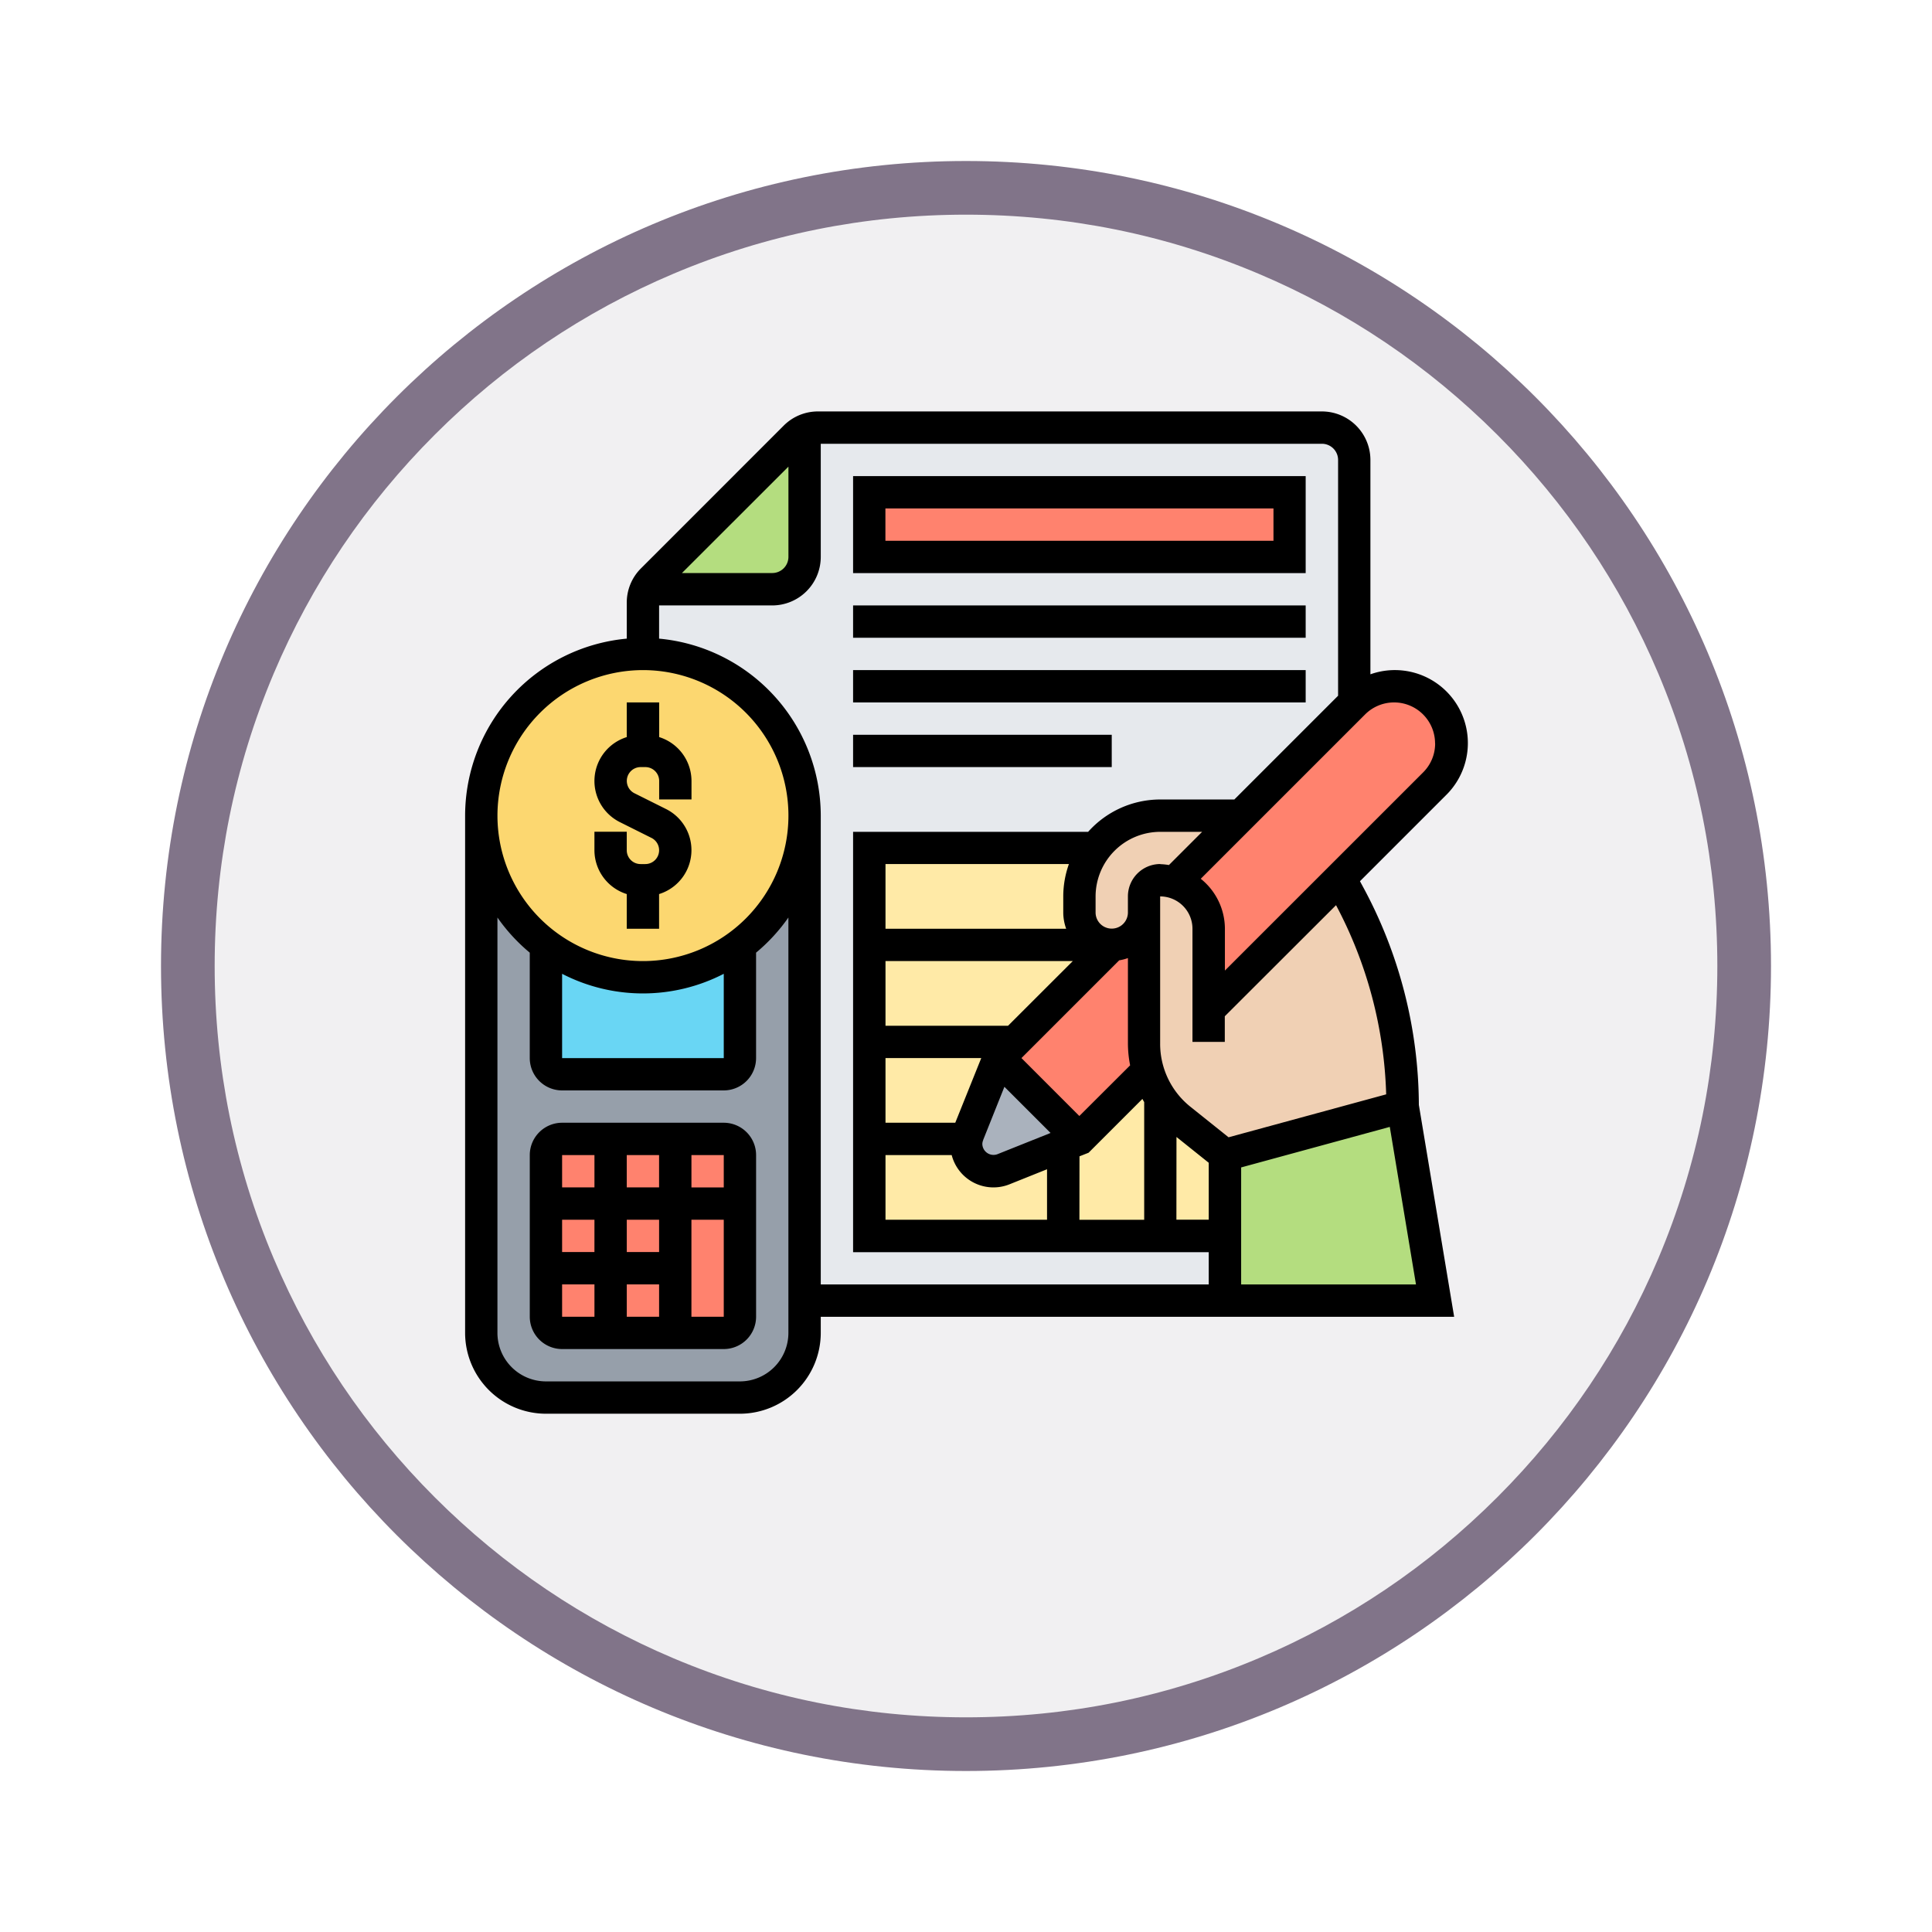 <svg xmlns="http://www.w3.org/2000/svg" xmlns:xlink="http://www.w3.org/1999/xlink" width="108" height="108" viewBox="0 0 108 108">
  <defs>
    <filter id="Trazado_982547" x="0" y="0" width="108" height="108" filterUnits="userSpaceOnUse">
      <feOffset dy="3" input="SourceAlpha"/>
      <feGaussianBlur stdDeviation="3" result="blur"/>
      <feFlood flood-opacity="0.161"/>
      <feComposite operator="in" in2="blur"/>
      <feComposite in="SourceGraphic"/>
    </filter>
  </defs>
  <g id="Grupo_1160955" data-name="Grupo 1160955" transform="translate(-196 -4186)">
    <g id="Grupo_1159235" data-name="Grupo 1159235" transform="translate(-420 2343)">
      <g id="Grupo_1154366" data-name="Grupo 1154366" transform="translate(0 -2067)">
        <g id="Grupo_1153177" data-name="Grupo 1153177" transform="translate(362 3397)">
          <g id="Grupo_1149598" data-name="Grupo 1149598" transform="translate(80 315)">
            <g id="Grupo_1148770" data-name="Grupo 1148770" transform="translate(-27 -2583)">
              <g id="Grupo_1146954" data-name="Grupo 1146954" transform="translate(-415 -1202)">
                <g transform="matrix(1, 0, 0, 1, 616, 3983)" filter="url(#Trazado_982547)">
                  <g id="Trazado_982547-2" data-name="Trazado 982547" transform="translate(9 6)" fill="#f1f0f2">
                    <path d="M 45 88.5 C 39.127 88.5 33.43 87.35 28.068 85.082 C 22.889 82.891 18.236 79.755 14.241 75.759 C 10.245 71.764 7.109 67.111 4.918 61.932 C 2.65 56.57 1.5 50.873 1.5 45 C 1.5 39.127 2.65 33.43 4.918 28.068 C 7.109 22.889 10.245 18.236 14.241 14.241 C 18.236 10.245 22.889 7.109 28.068 4.918 C 33.43 2.65 39.127 1.5 45 1.5 C 50.873 1.5 56.57 2.65 61.932 4.918 C 67.111 7.109 71.764 10.245 75.759 14.241 C 79.755 18.236 82.891 22.889 85.082 28.068 C 87.35 33.43 88.5 39.127 88.5 45 C 88.5 50.873 87.35 56.57 85.082 61.932 C 82.891 67.111 79.755 71.764 75.759 75.759 C 71.764 79.755 67.111 82.891 61.932 85.082 C 56.57 87.35 50.873 88.5 45 88.5 Z" stroke="none"/>
                    <path d="M 45 3 C 39.329 3 33.829 4.11 28.653 6.299 C 23.652 8.415 19.16 11.443 15.302 15.302 C 11.443 19.16 8.415 23.652 6.299 28.653 C 4.11 33.829 3 39.329 3 45 C 3 50.671 4.11 56.171 6.299 61.347 C 8.415 66.348 11.443 70.84 15.302 74.698 C 19.16 78.557 23.652 81.585 28.653 83.701 C 33.829 85.89 39.329 87 45 87 C 50.671 87 56.171 85.89 61.347 83.701 C 66.348 81.585 70.84 78.557 74.698 74.698 C 78.557 70.84 81.585 66.348 83.701 61.347 C 85.89 56.171 87 50.671 87 45 C 87 39.329 85.89 33.829 83.701 28.653 C 81.585 23.652 78.557 19.16 74.698 15.302 C 70.84 11.443 66.348 8.415 61.347 6.299 C 56.171 4.11 50.671 3 45 3 M 45 0 C 69.853 0 90 20.147 90 45 C 90 69.853 69.853 90 45 90 C 20.147 90 0 69.853 0 45 C 0 20.147 20.147 0 45 0 Z" stroke="none" fill="#817489"/>
                  </g>
                </g>
              </g>
            </g>
          </g>
        </g>
      </g>
    </g>
    <g id="presupuesto" transform="translate(221 4208)">
      <g id="Grupo_1160953" data-name="Grupo 1160953" transform="translate(1.904 1.904)">
        <g id="Grupo_1160939" data-name="Grupo 1160939" transform="translate(9.037 0)">
          <path id="Trazado_1013874" data-name="Trazado 1013874" d="M51.762,3.807V17.363l-.036.036-6.29,6.29H40.918A4.527,4.527,0,0,0,37.3,25.5H24.652V47.184H44.533V50.8h-23.5V23.688A9.04,9.04,0,0,0,12,14.652V11.787a1.778,1.778,0,0,1,.163-.75h7.067a1.813,1.813,0,0,0,1.807-1.807V2.163A1.778,1.778,0,0,1,21.787,2H49.955a1.813,1.813,0,0,1,1.807,1.807Z" transform="translate(-12 -2)" fill="#e6e9ed"/>
        </g>
        <g id="Grupo_1160940" data-name="Grupo 1160940" transform="translate(21.688 23.496)">
          <path id="Trazado_1013875" data-name="Trazado 1013875" d="M43.4,43.182a4.925,4.925,0,0,1-1.093-1.2,5.093,5.093,0,0,1-.723-1.536H41.57l-3.823,3.823-.9.361L33.5,45.965a1.52,1.52,0,0,1-2.051-1.7A1.546,1.546,0,0,1,31.531,44l1.7-4.247.9-.9,5.422-5.422a1.813,1.813,0,0,1-1.807-1.807v-.9a4.465,4.465,0,0,1,.9-2.711H26V49.688H45.881V45.17Z" transform="translate(-26 -28)" fill="#ffeaa7"/>
        </g>
        <g id="Grupo_1160941" data-name="Grupo 1160941" transform="translate(21.688 3.615)">
          <path id="Trazado_1013876" data-name="Trazado 1013876" d="M26,6H49.5V9.615H26Z" transform="translate(-26 -6)" fill="#ff826e"/>
        </g>
        <g id="Grupo_1160942" data-name="Grupo 1160942" transform="translate(9.199 0.163)">
          <path id="Trazado_1013877" data-name="Trazado 1013877" d="M21.054,2.18V9.247a1.813,1.813,0,0,1-1.807,1.807H12.18a1.822,1.822,0,0,1,.371-.533l7.97-7.97A1.822,1.822,0,0,1,21.054,2.18Z" transform="translate(-12.18 -2.18)" fill="#b4dd7f"/>
        </g>
        <g id="Grupo_1160943" data-name="Grupo 1160943" transform="translate(28.918 27.11)">
          <path id="Trazado_1013878" data-name="Trazado 1013878" d="M42.133,32v7.338a5.131,5.131,0,0,0,.217,1.491h-.009l-3.823,3.823L34,40.133l.9-.9,5.422-5.422A1.821,1.821,0,0,0,42.133,32Z" transform="translate(-34 -32)" fill="#ff826e"/>
        </g>
        <g id="Grupo_1160944" data-name="Grupo 1160944" transform="translate(38.741 14.459)">
          <path id="Trazado_1013879" data-name="Trazado 1013879" d="M54.928,18.9a3.2,3.2,0,0,1,4.482,4.555l-5.278,5.278-7.338,7.338V31.555a2.7,2.7,0,0,0-.8-1.916,2.764,2.764,0,0,0-1.13-.678L48.6,25.229l6.29-6.29Z" transform="translate(-44.87 -18)" fill="#ff826e"/>
        </g>
        <g id="Grupo_1160945" data-name="Grupo 1160945" transform="translate(27.11 35.244)">
          <path id="Trazado_1013880" data-name="Trazado 1013880" d="M38.326,45.518l-.9.361-3.344,1.337a1.52,1.52,0,0,1-2.051-1.7,1.545,1.545,0,0,1,.081-.271L33.807,41Z" transform="translate(-32 -41)" fill="#aab2bd"/>
        </g>
        <g id="Grupo_1160946" data-name="Grupo 1160946" transform="translate(41.569 37.955)">
          <path id="Trazado_1013881" data-name="Trazado 1013881" d="M57.941,44l1.807,10.844H48V46.711Z" transform="translate(-48 -44)" fill="#b4dd7f"/>
        </g>
        <g id="Grupo_1160947" data-name="Grupo 1160947" transform="translate(33.436 21.688)">
          <path id="Trazado_1013882" data-name="Trazado 1013882" d="M42.082,32.7a1.767,1.767,0,0,1-1.274.533A1.813,1.813,0,0,1,39,31.422v-.9a4.465,4.465,0,0,1,.9-2.711A4.527,4.527,0,0,1,43.518,26h4.518L44.3,29.732a2.8,2.8,0,0,0-.786-.117.906.906,0,0,0-.9.9v.9A1.767,1.767,0,0,1,42.082,32.7Z" transform="translate(-39 -26)" fill="#f0d0b4"/>
        </g>
        <g id="Grupo_1160948" data-name="Grupo 1160948" transform="translate(37.051 25.195)">
          <path id="Trazado_1013883" data-name="Trazado 1013883" d="M54.432,30.757A24.845,24.845,0,0,1,57.459,42.64l-9.941,2.711-2.485-1.988a4.925,4.925,0,0,1-1.093-1.2A5.444,5.444,0,0,1,43,39.134V30.892a.906.906,0,0,1,.9-.9,2.8,2.8,0,0,1,.786.117,2.764,2.764,0,0,1,1.13.678,2.7,2.7,0,0,1,.8,1.916v4.518l7.338-7.338Z" transform="translate(-43 -29.88)" fill="#f0d0b4"/>
        </g>
        <g id="Grupo_1160949" data-name="Grupo 1160949" transform="translate(0 21.688)">
          <path id="Trazado_1013884" data-name="Trazado 1013884" d="M20.074,26V54.918a3.614,3.614,0,0,1-3.615,3.615H5.615A3.614,3.614,0,0,1,2,54.918V26a9.028,9.028,0,0,0,3.615,7.229v6.326a.906.906,0,0,0,.9.9h9.037a.906.906,0,0,0,.9-.9V33.229A9.028,9.028,0,0,0,20.074,26Z" transform="translate(-2 -26)" fill="#969faa"/>
        </g>
        <g id="Grupo_1160950" data-name="Grupo 1160950" transform="translate(3.637 39.767)">
          <path id="Trazado_1013885" data-name="Trazado 1013885" d="M16.013,56.814H6.929a.9.9,0,0,1-.9-.9v-9a.9.9,0,0,1,.9-.9h9.084a.9.9,0,0,1,.9.9v9A.9.9,0,0,1,16.013,56.814Z" transform="translate(-6.025 -46.006)" fill="#ff826e"/>
        </g>
        <g id="Grupo_1160951" data-name="Grupo 1160951" transform="translate(3.615 28.918)">
          <path id="Trazado_1013886" data-name="Trazado 1013886" d="M16.844,34v6.326a.906.906,0,0,1-.9.9H6.9a.906.906,0,0,1-.9-.9V34a9.037,9.037,0,0,0,10.844,0Z" transform="translate(-6 -34)" fill="#69d6f4"/>
        </g>
        <g id="Grupo_1160952" data-name="Grupo 1160952" transform="translate(0 12.652)">
          <path id="Trazado_1013887" data-name="Trazado 1013887" d="M20.074,25.037A9.037,9.037,0,1,1,11.037,16,9.028,9.028,0,0,1,20.074,25.037Z" transform="translate(-2 -16)" fill="#fcd770"/>
        </g>
      </g>
      <g id="Grupo_1160954" data-name="Grupo 1160954" transform="translate(1 1)">
        <path id="Trazado_1013888" data-name="Trazado 1013888" d="M51.178,27.547l-.155-.286,4.806-4.806a4.081,4.081,0,0,0-4.222-6.761V3.711A2.714,2.714,0,0,0,48.9,1H20.726a2.7,2.7,0,0,0-1.918.794L10.831,9.772a2.692,2.692,0,0,0-.794,1.918V13.7A9.95,9.95,0,0,0,1,23.592V52.51a4.524,4.524,0,0,0,4.518,4.518H16.363a4.524,4.524,0,0,0,4.518-4.518v-.9H56.288L54.315,39.764A25.791,25.791,0,0,0,51.178,27.547Zm1.31,11.628-8.81,2.4-2.125-1.7a4.5,4.5,0,0,1-1.7-3.529V28.11a1.809,1.809,0,0,1,1.807,1.807v6.326h1.807V34.81L49.685,28.6A23.96,23.96,0,0,1,52.488,39.174ZM39.858,26.3a1.809,1.809,0,0,0-1.807,1.807v.9a.9.9,0,0,1-1.807,0v-.9A3.618,3.618,0,0,1,39.858,24.5H42.2l-1.856,1.856a3.522,3.522,0,0,0-.481-.049Zm-9.9,15.428,1.189-2.975,2.58,2.58-2.976,1.19a.626.626,0,0,1-.838-.568A.59.59,0,0,1,29.962,41.731Zm5.378-1.343L32.1,37.147l5.465-5.465a2.637,2.637,0,0,0,.487-.125v4.79a6.357,6.357,0,0,0,.123,1.206ZM34.6,29.918H24.5V26.3H34.753a5.4,5.4,0,0,0-.316,1.807v.9A2.681,2.681,0,0,0,34.6,29.918ZM24.5,31.725h10.47L31.351,35.34H24.5Zm0,5.422h5.353L28.4,40.762H24.5Zm0,5.422h3.7a2.411,2.411,0,0,0,3.23,1.635l2.1-.842v2.822H24.5Zm10.844.07.508-.2,3.009-3.009c.033.059.062.118.1.176v6.582H35.34Zm5.422-1.082L42.569,43v3.181H40.762Zm14.459-22a2.277,2.277,0,0,1-.671,1.62L43.473,32.255V29.918a3.593,3.593,0,0,0-1.35-2.794l9.186-9.186a2.291,2.291,0,0,1,3.912,1.62ZM19.074,4.085V9.133a.905.905,0,0,1-.9.9H13.122ZM10.941,15.459a8.133,8.133,0,1,1-8.133,8.133,8.143,8.143,0,0,1,8.133-8.133ZM6.422,32.436a9.853,9.853,0,0,0,9.037,0v4.712H6.422Zm9.941,22.785H5.518A2.714,2.714,0,0,1,2.807,52.51V29.29a10.033,10.033,0,0,0,1.807,1.965v5.893a1.809,1.809,0,0,0,1.807,1.807h9.037a1.809,1.809,0,0,0,1.807-1.807V31.254a10.033,10.033,0,0,0,1.807-1.965V52.51A2.714,2.714,0,0,1,16.363,55.221ZM20.881,49.8V23.592A9.95,9.95,0,0,0,11.844,13.7V11.844H18.17a2.714,2.714,0,0,0,2.711-2.711V2.807H48.9a.905.905,0,0,1,.9.9V16.892l-5.8,5.8H39.858a5.407,5.407,0,0,0-4.03,1.807H22.688v23.5H42.569V49.8Zm23.5,0V43.26l8.309-2.266L54.154,49.8Z" transform="translate(-1 -1)"/>
        <path id="Trazado_1013889" data-name="Trazado 1013889" d="M10.807,29.713v1.938h1.807V29.713A2.57,2.57,0,0,0,13,24.958l-1.762-.88a.772.772,0,0,1,.345-1.463h.264a.772.772,0,0,1,.772.772v1.036h1.807V23.386a2.574,2.574,0,0,0-1.807-2.448V19H10.807v1.938a2.57,2.57,0,0,0-.381,4.755l1.762.88a.772.772,0,0,1-.345,1.463h-.264a.772.772,0,0,1-.772-.772V26.229H9v1.036A2.574,2.574,0,0,0,10.807,29.713Z" transform="translate(-1.771 -2.734)"/>
        <path id="Trazado_1013890" data-name="Trazado 1013890" d="M15.844,45H6.807A1.809,1.809,0,0,0,5,46.807v9.037a1.809,1.809,0,0,0,1.807,1.807h9.037a1.809,1.809,0,0,0,1.807-1.807V46.807A1.809,1.809,0,0,0,15.844,45Zm0,3.615H14.037V46.807h1.807Zm-3.615,7.229H10.422V54.037h1.807Zm0-3.615H10.422V50.422h1.807Zm-3.615,0H6.807V50.422H8.615Zm1.807-3.615V46.807h1.807v1.807ZM8.615,46.807v1.807H6.807V46.807ZM6.807,54.037H8.615v1.807H6.807Zm7.229,1.807V50.422h1.808v5.422Z" transform="translate(-1.385 -5.238)"/>
        <path id="Trazado_1013891" data-name="Trazado 1013891" d="M50.3,5H25v5.422H50.3ZM48.5,8.615H26.807V6.807H48.5Z" transform="translate(-3.312 -1.385)"/>
        <path id="Trazado_1013892" data-name="Trazado 1013892" d="M25,13H50.3v1.807H25Z" transform="translate(-3.312 -2.156)"/>
        <path id="Trazado_1013893" data-name="Trazado 1013893" d="M25,17H50.3v1.807H25Z" transform="translate(-3.312 -2.541)"/>
        <path id="Trazado_1013894" data-name="Trazado 1013894" d="M25,21H39.459v1.807H25Z" transform="translate(-3.312 -2.926)"/>
      </g>
    </g>
  </g>
</svg>
